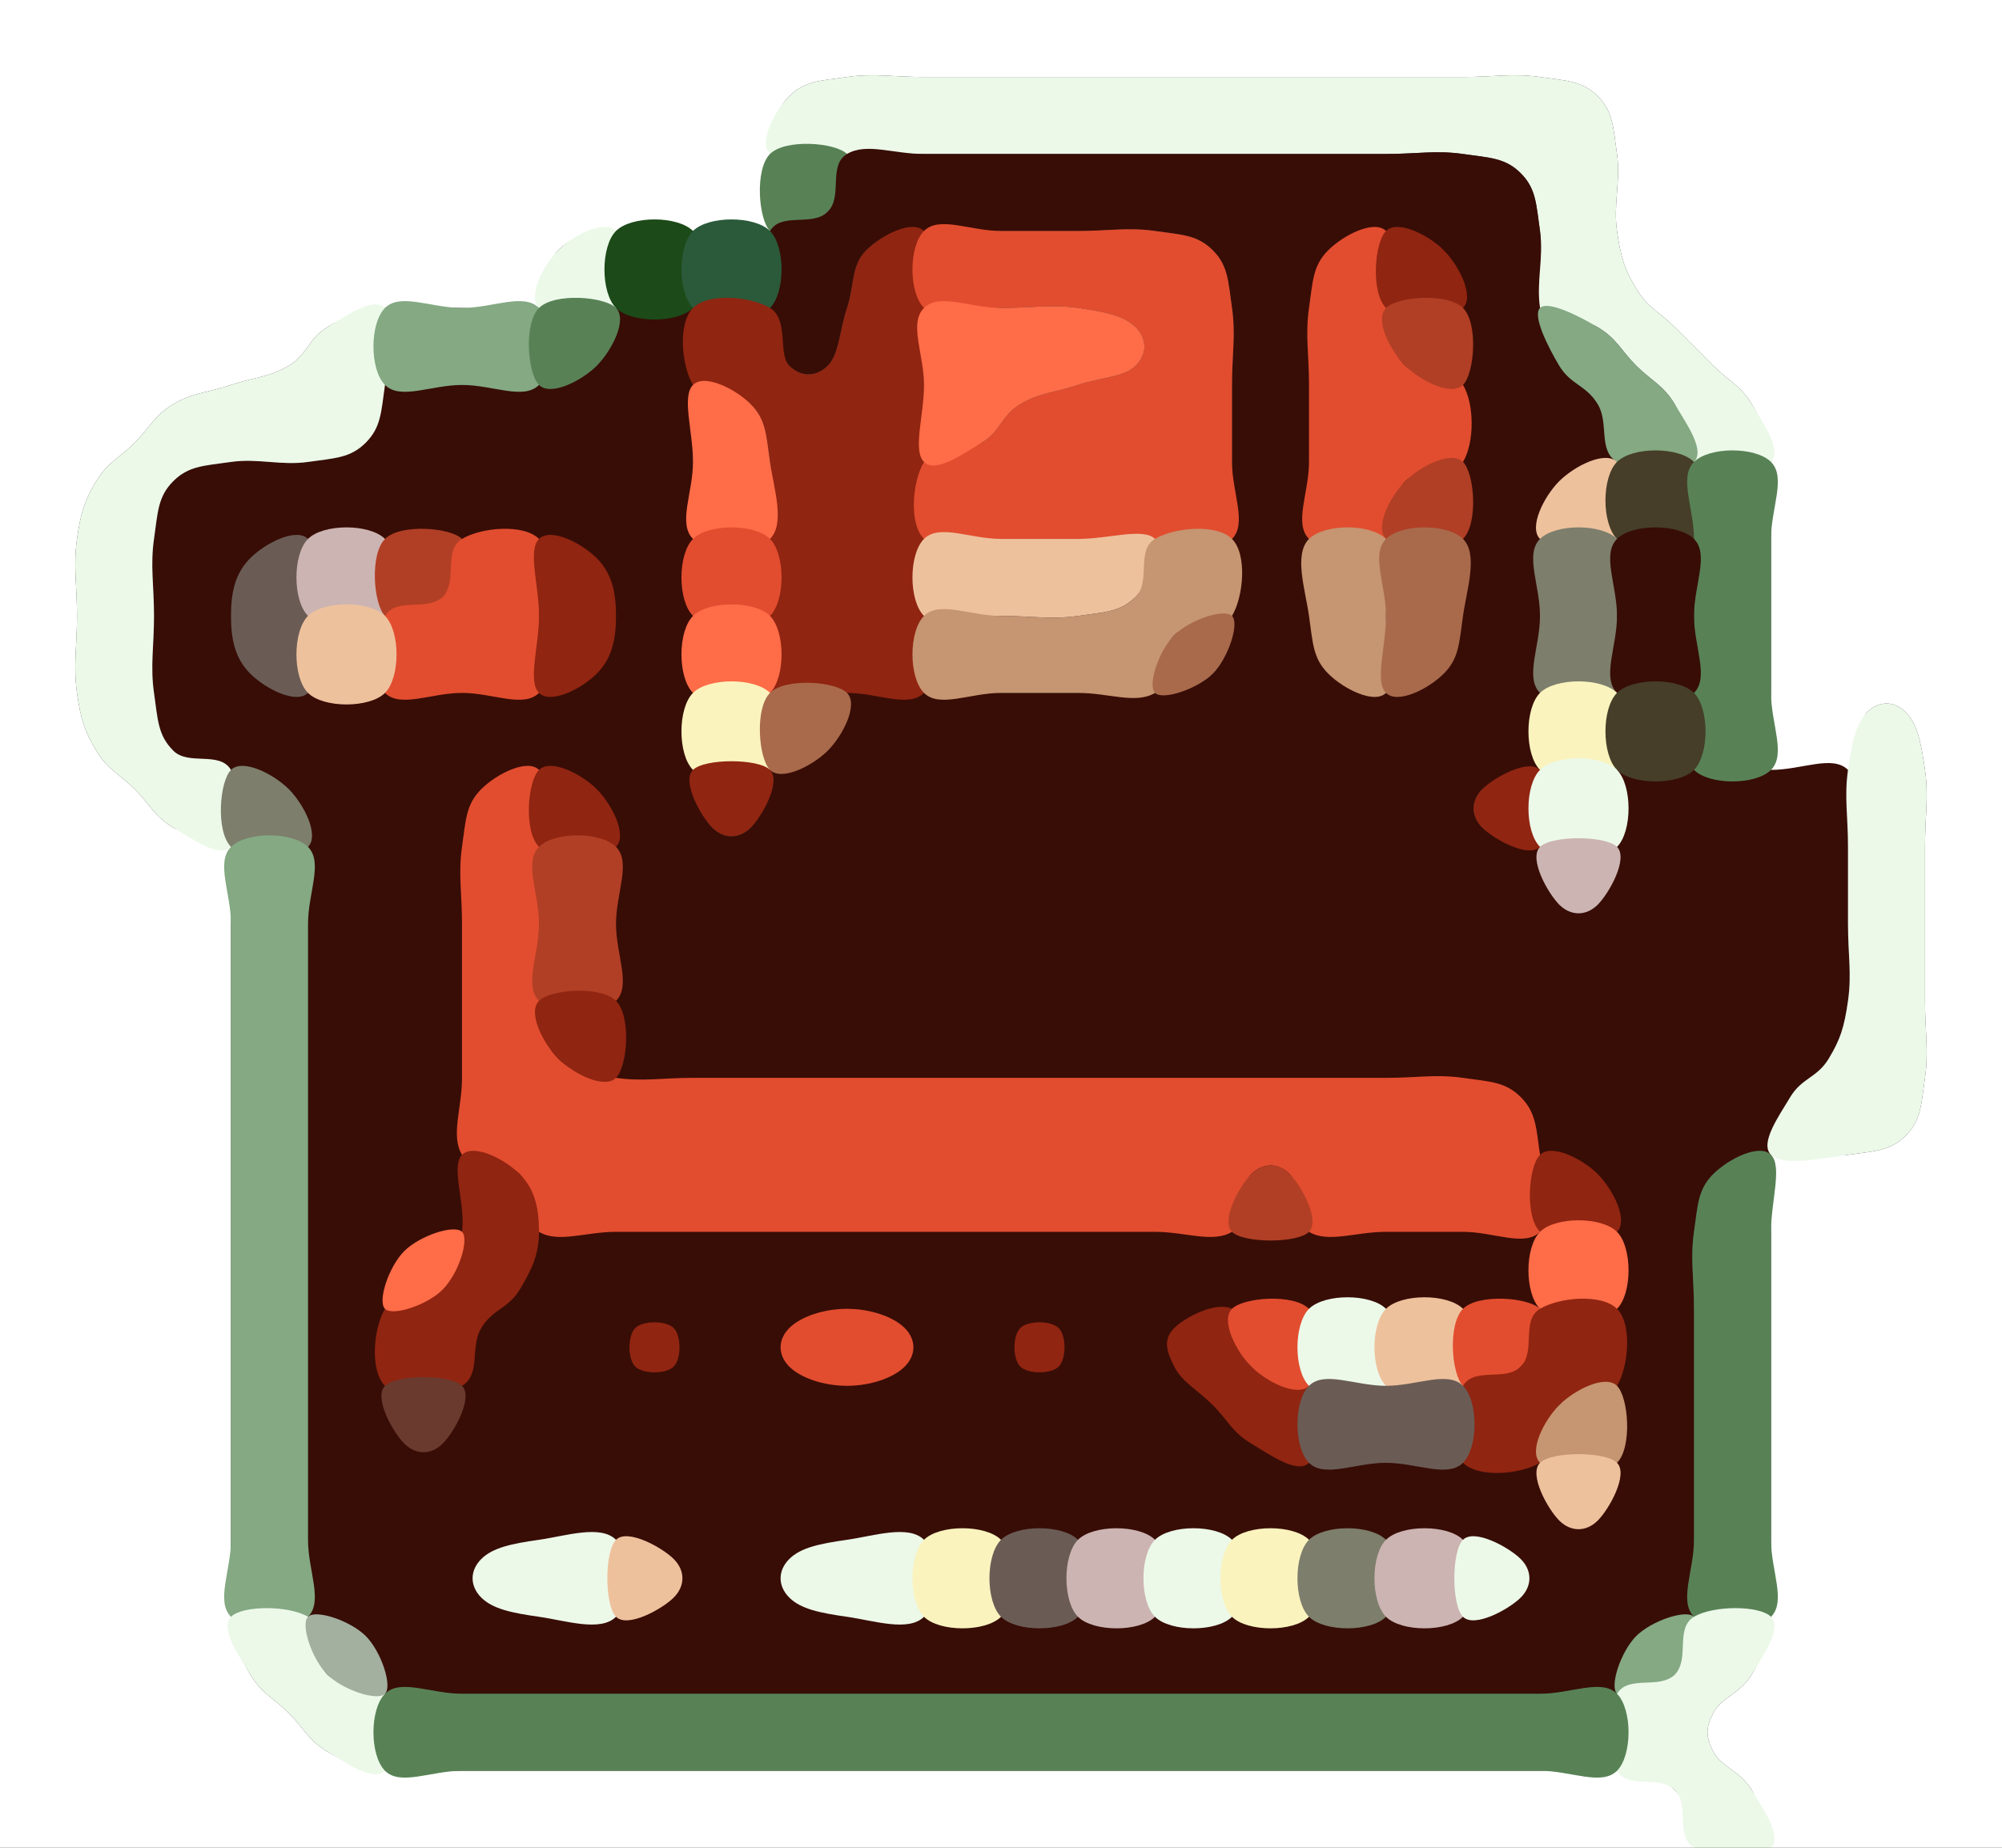 <svg version="1.1" baseProfile = "full" width = "26" height = "24" xmlns = "http://www.w3.org/2000/svg">
    <rect width="100%" height="100%" fill="#333333" stroke="none"/>
    <path d="M 0 0 C 0.2 -0.2 0.6 -3.49691e-08 1 0 C 1.4 0 1.6 -3.49691e-08 2 0 C 2.4 0 2.6 -3.49691e-08 3 0 C 3.4 0 3.6 -3.49691e-08 4 0 C 4.4 0 4.6 -3.49691e-08 5 0 C 5.4 0 5.6 -3.49691e-08 6 0 C 6.4 0 6.6 -3.49691e-08 7 0 C 7.4 0 7.6 -3.49691e-08 8 0 C 8.4 0 8.6 -3.49691e-08 9 0 C 9.4 0 9.6 -3.49691e-08 10 0 C 10.4 0 10.6 -3.49691e-08 11 0 C 11.4 0 11.6 -3.49691e-08 12 0 C 12.4 0 12.6 -3.49691e-08 13 0 C 13.4 0 13.6 -3.49691e-08 14 0 C 14.4 0 14.6 -3.49691e-08 15 0 C 15.4 0 15.6 -3.49691e-08 16 0 C 16.4 0 16.6 -3.49691e-08 17 0 C 17.4 0 17.6 -3.49691e-08 18 0 C 18.4 0 18.6 -3.49691e-08 19 0 C 19.4 0 19.6 -3.49691e-08 20 0 C 20.4 0 20.6 -3.49691e-08 21 0 C 21.4 0 21.6 -3.49691e-08 22 0 C 22.4 0 22.6 -3.49691e-08 23 0 C 23.4 0 23.6 -3.49691e-08 24 0 C 24.4 0 24.6 -3.49691e-08 25 0 C 25.4 0 25.8 -0.2 26 0 C 26.2 0.2 26 0.6 26 1 C 26 1.4 26 1.6 26 2 C 26 2.4 26 2.6 26 3 C 26 3.4 26 3.6 26 4 C 26 4.4 26 4.6 26 5 C 26 5.4 26 5.6 26 6 C 26 6.4 26 6.6 26 7 C 26 7.4 26 7.6 26 8 C 26 8.4 26 8.6 26 9 C 26 9.4 26 9.6 26 10 C 26 10.4 26 10.6 26 11 C 26 11.4 26 11.6 26 12 C 26 12.4 26 12.6 26 13 C 26 13.4 26 13.6 26 14 C 26 14.4 26 14.6 26 15 C 26 15.4 26 15.6 26 16 C 26 16.4 26 16.6 26 17 C 26 17.4 26 17.6 26 18 C 26 18.4 26 18.6 26 19 C 26 19.4 26 19.6 26 20 C 26 20.4 26 20.6 26 21 C 26 21.4 26 21.6 26 22 C 26 22.4 26 22.6 26 23 C 26 23.4 26.2 23.8 26 24 C 25.8 24.2 25.4 24 25 24 C 24.6 24 24.4 24 24 24 C 23.6 24 23.25 24.15 23 24 C 22.75 23.85 22.9 23.5 22.75 23.25 C 22.6 23 22.35 22.95 22.25 22.75 C 22.15 22.55 22.15 22.45 22.25 22.25 C 22.35 22.05 22.6 22 22.75 21.75 C 22.9 21.5 22.95 21.35 23 21 C 23.05 20.65 23 20.4 23 20 C 23 19.6 23 19.4 23 19 C 23 18.6 23 18.4 23 18 C 23 17.6 23 17.4 23 17 C 23 16.6 23 16.4 23 16 C 23 15.6 22.8 15.2 23 15 C 23.2 14.8 23.65 15.05 24 15 C 24.35 14.95 24.55 14.95 24.75 14.75 C 24.95 14.55 24.95 14.35 25 14 C 25.05 13.65 25 13.4 25 13 C 25 12.6 25 12.4 25 12 C 25 11.6 25 11.4 25 11 C 25 10.6 25.05 10.35 25 10 C 24.95 9.65 24.9 9.4 24.75 9.25 C 24.6 9.1 24.4 9.1 24.25 9.25 C 24.1 9.4 24.25 9.85 24 10 C 23.75 10.15 23.2 10.2 23 10 C 22.8 9.8 23 9.4 23 9 C 23 8.6 23 8.4 23 8 C 23 7.6 23 7.4 23 7 C 23 6.6 23.05 6.35 23 6 C 22.95 5.65 22.9 5.5 22.75 5.25 C 22.6 5 22.45 4.95 22.25 4.75 C 22.05 4.55 21.95 4.45 21.75 4.25 C 21.55 4.05 21.4 4 21.25 3.75 C 21.1 3.5 21.05 3.35 21 3 C 20.95 2.65 21.05 2.35 21 2 C 20.95 1.65 20.95 1.45 20.75 1.25 C 20.55 1.05 20.35 1.05 20 1 C 19.65 0.95 19.4 1 19 1 C 18.6 1 18.4 1 18 1 C 17.6 1 17.4 1 17 1 C 16.6 1 16.4 1 16 1 C 15.6 1 15.4 1 15 1 C 14.6 1 14.4 1 14 1 C 13.6 1 13.4 1 13 1 C 12.6 1 12.4 1 12 1 C 11.6 1 11.35 0.95 11 1 C 10.65 1.05 10.45 1.05 10.25 1.25 C 10.05 1.45 10.05 1.65 10 2 C 9.95 2.35 10.2 2.8 10 3 C 9.8 3.2 9.4 3 9 3 C 8.6 3 8.35 2.95 8 3 C 7.65 3.05 7.45 3.05 7.25 3.25 C 7.05 3.45 7.25 3.85 7 4 C 6.75 4.15 6.4 4 6 4 C 5.6 4 5.35 3.95 5 4 C 4.65 4.05 4.5 4.1 4.25 4.25 C 4 4.4 4 4.6 3.75 4.75 C 3.5 4.9 3.3 4.9 3 5 C 2.7 5.1 2.5 5.1 2.25 5.25 C 2 5.4 1.95 5.55 1.75 5.75 C 1.55 5.95 1.4 6 1.25 6.25 C 1.1 6.5 1.05 6.65 1 7 C 0.95 7.35 1 7.6 1 8 C 1 8.4 0.95 8.65 1 9 C 1.05 9.35 1.1 9.5 1.25 9.75 C 1.4 10 1.55 10.05 1.75 10.25 C 1.95 10.45 2 10.6 2.25 10.75 C 2.5 10.9 2.85 10.75 3 11 C 3.15 11.25 3 11.6 3 12 C 3 12.4 3 12.6 3 13 C 3 13.4 3 13.6 3 14 C 3 14.4 3 14.6 3 15 C 3 15.4 3 15.6 3 16 C 3 16.4 3 16.6 3 17 C 3 17.4 3 17.6 3 18 C 3 18.4 3 18.6 3 19 C 3 19.4 3 19.6 3 20 C 3 20.4 2.95 20.65 3 21 C 3.05 21.35 3.1 21.5 3.25 21.75 C 3.4 22 3.55 22.05 3.75 22.25 C 3.95 22.45 4 22.6 4.25 22.75 C 4.5 22.9 4.65 22.95 5 23 C 5.35 23.05 5.6 23 6 23 C 6.4 23 6.6 23 7 23 C 7.4 23 7.6 23 8 23 C 8.4 23 8.6 23 9 23 C 9.4 23 9.6 23 10 23 C 10.4 23 10.6 23 11 23 C 11.4 23 11.6 23 12 23 C 12.4 23 12.6 23 13 23 C 13.4 23 13.6 23 14 23 C 14.4 23 14.6 23 15 23 C 15.4 23 15.6 23 16 23 C 16.4 23 16.6 23 17 23 C 17.4 23 17.6 23 18 23 C 18.4 23 18.6 23 19 23 C 19.4 23 19.6 23 20 23 C 20.4 23 20.65 22.95 21 23 C 21.35 23.05 21.55 23.05 21.75 23.25 C 21.95 23.45 22.15 23.85 22 24 C 21.85 24.15 21.4 24 21 24 C 20.6 24 20.4 24 20 24 C 19.6 24 19.4 24 19 24 C 18.6 24 18.4 24 18 24 C 17.6 24 17.4 24 17 24 C 16.6 24 16.4 24 16 24 C 15.6 24 15.4 24 15 24 C 14.6 24 14.4 24 14 24 C 13.6 24 13.4 24 13 24 C 12.6 24 12.4 24 12 24 C 11.6 24 11.4 24 11 24 C 10.6 24 10.4 24 10 24 C 9.6 24 9.4 24 9 24 C 8.6 24 8.4 24 8 24 C 7.6 24 7.4 24 7 24 C 6.6 24 6.4 24 6 24 C 5.6 24 5.4 24 5 24 C 4.6 24 4.4 24 4 24 C 3.6 24 3.4 24 3 24 C 2.6 24 2.4 24 2 24 C 1.6 24 1.4 24 1 24 C 0.6 24 0.2 24.2 0 24 C -0.2 23.8 3.01992e-08 23.4 0 23 C -1.74846e-08 22.6 3.01992e-08 22.4 0 22 C -1.74846e-08 21.6 3.01992e-08 21.4 0 21 C -1.74846e-08 20.6 3.01992e-08 20.4 0 20 C -1.74846e-08 19.6 3.01992e-08 19.4 0 19 C -1.74846e-08 18.6 3.01992e-08 18.4 0 18 C -1.74846e-08 17.6 3.01992e-08 17.4 0 17 C -1.74846e-08 16.6 3.01992e-08 16.4 0 16 C -1.74846e-08 15.6 3.01992e-08 15.4 0 15 C -1.74846e-08 14.6 3.01992e-08 14.4 0 14 C -1.74846e-08 13.6 3.01992e-08 13.4 0 13 C -1.74846e-08 12.6 3.01992e-08 12.4 0 12 C -1.74846e-08 11.6 3.01992e-08 11.4 0 11 C -1.74846e-08 10.6 3.01992e-08 10.4 0 10 C -1.74846e-08 9.6 3.01992e-08 9.4 0 9 C -1.74846e-08 8.6 3.01992e-08 8.4 0 8 C -1.74846e-08 7.6 3.01992e-08 7.4 0 7 C -1.74846e-08 6.6 3.01992e-08 6.4 0 6 C -1.74846e-08 5.6 3.01992e-08 5.4 0 5 C -1.74846e-08 4.6 3.01992e-08 4.4 0 4 C -1.74846e-08 3.6 3.01992e-08 3.4 0 3 C -1.74846e-08 2.6 3.01992e-08 2.4 0 2 C -1.74846e-08 1.6 3.01992e-08 1.4 0 1 C -1.74846e-08 0.6 -0.2 0.2 0 0 " fill = "rgb(255, 255, 255)" stroke = "rgb(255, 255, 255)" stroke-width = "0"/>
    <path d="M 10.25 1.25 C 10.45 1.05 10.65 1.05 11 1 C 11.35 0.95 11.6 1 12 1 C 12.4 1 12.6 1 13 1 C 13.4 1 13.6 1 14 1 C 14.4 1 14.6 1 15 1 C 15.4 1 15.6 1 16 1 C 16.4 1 16.6 1 17 1 C 17.4 1 17.6 1 18 1 C 18.4 1 18.6 1 19 1 C 19.4 1 19.65 0.95 20 1 C 20.35 1.05 20.55 1.05 20.75 1.25 C 20.95 1.45 20.95 1.65 21 2 C 21.05 2.35 20.95 2.65 21 3 C 21.05 3.35 21.1 3.5 21.25 3.75 C 21.4 4 21.55 4.05 21.75 4.25 C 21.95 4.45 22.05 4.55 22.25 4.75 C 22.45 4.95 22.6 5 22.75 5.25 C 22.9 5.5 23.15 5.85 23 6 C 22.85 6.15 22.25 6.15 22 6 C 21.75 5.85 21.9 5.5 21.75 5.25 C 21.6 5 21.45 4.95 21.25 4.75 C 21.05 4.55 21 4.4 20.75 4.25 C 20.5 4.1 20.15 4.25 20 4 C 19.85 3.75 20.05 3.35 20 3 C 19.95 2.65 19.95 2.45 19.75 2.25 C 19.55 2.05 19.35 2.05 19 2 C 18.65 1.95 18.4 2 18 2 C 17.6 2 17.4 2 17 2 C 16.6 2 16.4 2 16 2 C 15.6 2 15.4 2 15 2 C 14.6 2 14.4 2 14 2 C 13.6 2 13.4 2 13 2 C 12.6 2 12.4 2 12 2 C 11.6 2 11.4 2 11 2 C 10.6 2 10.15 2.15 10 2 C 9.85 1.85 10.05 1.45 10.25 1.25 " fill = "rgb(236, 249, 233)" stroke = "rgb(236, 249, 233)" stroke-width = "0"/>
    <path d="M 10 2 C 10.2 1.8 10.85 1.85 11 2 C 11.15 2.15 10.95 2.55 10.75 2.75 C 10.55 2.95 10.15 3.15 10 3 C 9.85 2.85 9.8 2.2 10 2 " fill = "rgb(88, 130, 86)" stroke = "rgb(88, 130, 86)" stroke-width = "0"/>
    <path d="M 11 2 C 11.25 1.85 11.6 2 12 2 C 12.4 2 12.6 2 13 2 C 13.4 2 13.6 2 14 2 C 14.4 2 14.6 2 15 2 C 15.4 2 15.6 2 16 2 C 16.4 2 16.6 2 17 2 C 17.4 2 17.6 2 18 2 C 18.4 2 18.65 1.95 19 2 C 19.35 2.05 19.55 2.05 19.75 2.25 C 19.95 2.45 19.95 2.65 20 3 C 20.05 3.35 19.95 3.65 20 4 C 20.05 4.35 20.1 4.5 20.25 4.75 C 20.4 5 20.6 5 20.75 5.25 C 20.9 5.5 21.1 5.8 21 6 C 20.9 6.2 20.45 6.05 20.25 6.25 C 20.05 6.45 20.05 6.65 20 7 C 19.95 7.35 20 7.6 20 8 C 20 8.4 20 8.6 20 9 C 20 9.4 20.15 9.75 20 10 C 19.85 10.25 19.4 10.1 19.25 10.25 C 19.1 10.4 19.1 10.6 19.25 10.75 C 19.4 10.9 19.8 10.8 20 11 C 20.2 11.2 20.1 11.6 20.25 11.75 C 20.4 11.9 20.6 11.9 20.75 11.75 C 20.9 11.6 20.95 11.35 21 11 C 21.05 10.65 20.8 10.2 21 10 C 21.2 9.8 21.6 10 22 10 C 22.4 10 22.6 10 23 10 C 23.4 10 23.8 9.8 24 10 C 24.2 10.2 24 10.6 24 11 C 24 11.4 24 11.6 24 12 C 24 12.4 24.05 12.65 24 13 C 23.95 13.35 23.9 13.5 23.75 13.75 C 23.6 14 23.4 14 23.25 14.25 C 23.1 14.5 23.2 14.8 23 15 C 22.8 15.2 22.45 15.05 22.25 15.25 C 22.05 15.45 22.05 15.65 22 16 C 21.95 16.35 22 16.6 22 17 C 22 17.4 22 17.6 22 18 C 22 18.4 22 18.6 22 19 C 22 19.4 22 19.6 22 20 C 22 20.4 22.15 20.75 22 21 C 21.85 21.25 21.45 21.05 21.25 21.25 C 21.05 21.45 21.25 21.85 21 22 C 20.75 22.15 20.4 22 20 22 C 19.6 22 19.4 22 19 22 C 18.6 22 18.4 22 18 22 C 17.6 22 17.4 22 17 22 C 16.6 22 16.4 22 16 22 C 15.6 22 15.4 22 15 22 C 14.6 22 14.4 22 14 22 C 13.6 22 13.4 22 13 22 C 12.6 22 12.4 22 12 22 C 11.6 22 11.4 22 11 22 C 10.6 22 10.4 22 10 22 C 9.6 22 9.4 22 9 22 C 8.6 22 8.4 22 8 22 C 7.6 22 7.4 22 7 22 C 6.6 22 6.4 22 6 22 C 5.6 22 5.25 22.15 5 22 C 4.75 21.85 4.95 21.45 4.75 21.25 C 4.55 21.05 4.15 21.25 4 21 C 3.85 20.75 4 20.4 4 20 C 4 19.6 4 19.4 4 19 C 4 18.6 4 18.4 4 18 C 4 17.6 4 17.4 4 17 C 4 16.6 4 16.4 4 16 C 4 15.6 4 15.4 4 15 C 4 14.6 4 14.4 4 14 C 4 13.6 4 13.4 4 13 C 4 12.6 4 12.4 4 12 C 4 11.6 4.05 11.35 4 11 C 3.95 10.65 3.95 10.45 3.75 10.25 C 3.55 10.05 3.3 10.1 3 10 C 2.7 9.9 2.45 9.95 2.25 9.75 C 2.05 9.55 2.05 9.35 2 9 C 1.95 8.65 2 8.4 2 8 C 2 7.6 1.95 7.35 2 7 C 2.05 6.65 2.05 6.45 2.25 6.25 C 2.45 6.05 2.65 6.05 3 6 C 3.35 5.95 3.65 6.05 4 6 C 4.35 5.95 4.55 5.95 4.75 5.75 C 4.95 5.55 4.75 5.15 5 5 C 5.25 4.85 5.6 5 6 5 C 6.4 5 6.65 5.05 7 5 C 7.35 4.95 7.55 4.95 7.75 4.75 C 7.95 4.55 7.75 4.15 8 4 C 8.25 3.85 8.8 3.8 9 4 C 9.2 4.2 9 4.6 9 5 C 9 5.4 9 5.6 9 6 C 9 6.4 9 6.6 9 7 C 9 7.4 9 7.6 9 8 C 9 8.4 9 8.6 9 9 C 9 9.4 8.95 9.65 9 10 C 9.05 10.35 9.1 10.6 9.25 10.75 C 9.4 10.9 9.6 10.9 9.75 10.75 C 9.9 10.6 9.8 10.2 10 10 C 10.2 9.8 10.55 9.95 10.75 9.75 C 10.95 9.55 10.75 9.15 11 9 C 11.25 8.85 11.6 9 12 9 C 12.4 9 12.6 9 13 9 C 13.4 9 13.6 9 14 9 C 14.4 9 14.65 9.05 15 9 C 15.35 8.95 15.55 8.95 15.75 8.75 C 15.95 8.55 15.95 8.35 16 8 C 16.05 7.65 16 7.4 16 7 C 16 6.6 16 6.4 16 6 C 16 5.6 16 5.4 16 5 C 16 4.6 16.05 4.35 16 4 C 15.95 3.65 15.95 3.45 15.75 3.25 C 15.55 3.05 15.35 3.05 15 3 C 14.65 2.95 14.4 3 14 3 C 13.6 3 13.4 3 13 3 C 12.6 3 12.35 2.95 12 3 C 11.65 3.05 11.45 3.05 11.25 3.25 C 11.05 3.45 11.1 3.7 11 4 C 10.9 4.3 10.9 4.6 10.75 4.75 C 10.6 4.9 10.4 4.9 10.25 4.75 C 10.1 4.6 10.05 4.35 10 4 C 9.95 3.65 9.85 3.25 10 3 C 10.15 2.75 10.55 2.95 10.75 2.75 C 10.95 2.55 10.75 2.15 11 2 " fill = "rgb(56, 13, 6)" stroke = "rgb(56, 13, 6)" stroke-width = "0"/>
    <path d="M 7.25 3.25 C 7.45 3.05 7.85 2.85 8 3 C 8.15 3.15 8.2 3.8 8 4 C 7.8 4.2 7.15 4.15 7 4 C 6.85 3.85 7.05 3.45 7.25 3.25 " fill = "rgb(236, 249, 233)" stroke = "rgb(236, 249, 233)" stroke-width = "0"/>
    <path d="M 8 3 C 8.2 2.8 8.8 2.8 9 3 C 9.2 3.2 9.2 3.8 9 4 C 8.8 4.2 8.2 4.2 8 4 C 7.8 3.8 7.8 3.2 8 3 " fill = "rgb(28, 74, 24)" stroke = "rgb(28, 74, 24)" stroke-width = "0"/>
    <path d="M 9 3 C 9.2 2.8 9.8 2.8 10 3 C 10.2 3.2 10.2 3.8 10 4 C 9.8 4.2 9.2 4.2 9 4 C 8.8 3.8 8.8 3.2 9 3 " fill = "rgb(42, 90, 58)" stroke = "rgb(42, 90, 58)" stroke-width = "0"/>
    <path d="M 11.25 3.25 C 11.45 3.05 11.85 2.85 12 3 C 12.15 3.15 12 3.6 12 4 C 12 4.4 12 4.6 12 5 C 12 5.4 12 5.6 12 6 C 12 6.4 12 6.6 12 7 C 12 7.4 12 7.6 12 8 C 12 8.4 12.2 8.8 12 9 C 11.8 9.2 11.4 9 11 9 C 10.6 9 10.2 9.2 10 9 C 9.8 8.8 10 8.4 10 8 C 10 7.6 10 7.4 10 7 C 10 6.6 10.05 6.35 10 6 C 9.95 5.65 9.95 5.45 9.75 5.25 C 9.55 5.05 9.15 5.25 9 5 C 8.85 4.75 8.8 4.2 9 4 C 9.2 3.8 9.75 3.85 10 4 C 10.25 4.15 10.1 4.6 10.25 4.75 C 10.4 4.9 10.6 4.9 10.75 4.75 C 10.9 4.6 10.9 4.3 11 4 C 11.1 3.7 11.05 3.45 11.25 3.25 " fill = "rgb(144, 37, 17)" stroke = "rgb(144, 37, 17)" stroke-width = "0"/>
    <path d="M 12 3 C 12.2 2.8 12.6 3 13 3 C 13.4 3 13.6 3 14 3 C 14.4 3 14.65 2.95 15 3 C 15.35 3.05 15.55 3.05 15.75 3.25 C 15.95 3.45 15.95 3.65 16 4 C 16.05 4.35 16 4.6 16 5 C 16 5.4 16 5.6 16 6 C 16 6.4 16.2 6.8 16 7 C 15.8 7.2 15.4 7 15 7 C 14.6 7 14.4 7 14 7 C 13.6 7 13.4 7 13 7 C 12.6 7 12.2 7.2 12 7 C 11.8 6.8 11.85 6.25 12 6 C 12.15 5.75 12.5 5.9 12.75 5.75 C 13 5.6 13 5.4 13.25 5.25 C 13.5 5.1 13.7 5.1 14 5 C 14.3 4.9 14.6 4.9 14.75 4.75 C 14.9 4.6 14.9 4.4 14.75 4.25 C 14.6 4.1 14.35 4.05 14 4 C 13.65 3.95 13.4 4 13 4 C 12.6 4 12.2 4.2 12 4 C 11.8 3.8 11.8 3.2 12 3 " fill = "rgb(226, 77, 47)" stroke = "rgb(226, 77, 47)" stroke-width = "0"/>
    <path d="M 17.25 3.25 C 17.45 3.05 17.85 2.85 18 3 C 18.15 3.15 17.95 3.65 18 4 C 18.05 4.35 18.05 4.55 18.25 4.75 C 18.45 4.95 18.85 4.75 19 5 C 19.15 5.25 19.15 5.75 19 6 C 18.85 6.25 18.45 6.05 18.25 6.25 C 18.05 6.45 18.25 6.85 18 7 C 17.75 7.15 17.2 7.2 17 7 C 16.8 6.8 17 6.4 17 6 C 17 5.6 17 5.4 17 5 C 17 4.6 16.95 4.35 17 4 C 17.05 3.65 17.05 3.45 17.25 3.25 " fill = "rgb(226, 77, 47)" stroke = "rgb(226, 77, 47)" stroke-width = "0"/>
    <path d="M 18 3 C 18.15 2.85 18.55 3.05 18.75 3.25 C 18.95 3.45 19.15 3.85 19 4 C 18.85 4.15 18.2 4.2 18 4 C 17.8 3.8 17.85 3.15 18 3 " fill = "rgb(144, 37, 17)" stroke = "rgb(144, 37, 17)" stroke-width = "0"/>
    <path d="M 4.25 4.25 C 4.5 4.1 4.85 3.85 5 4 C 5.15 4.15 5.05 4.65 5 5 C 4.95 5.35 4.95 5.55 4.75 5.75 C 4.55 5.95 4.35 5.95 4 6 C 3.65 6.05 3.35 5.95 3 6 C 2.65 6.05 2.45 6.05 2.25 6.25 C 2.05 6.45 2.05 6.65 2 7 C 1.95 7.35 2 7.6 2 8 C 2 8.4 1.95 8.65 2 9 C 2.05 9.35 2.05 9.55 2.25 9.75 C 2.45 9.95 2.85 9.75 3 10 C 3.15 10.25 3.15 10.85 3 11 C 2.85 11.15 2.5 10.9 2.25 10.75 C 2 10.6 1.95 10.45 1.75 10.25 C 1.55 10.05 1.4 10 1.25 9.75 C 1.1 9.5 1.05 9.35 1 9 C 0.95 8.65 1 8.4 1 8 C 1 7.6 0.95 7.35 1 7 C 1.05 6.65 1.1 6.5 1.25 6.25 C 1.4 6 1.55 5.95 1.75 5.75 C 1.95 5.55 2 5.4 2.25 5.25 C 2.5 5.1 2.7 5.1 3 5 C 3.3 4.9 3.5 4.9 3.75 4.75 C 4 4.6 4 4.4 4.25 4.25 " fill = "rgb(236, 249, 233)" stroke = "rgb(236, 249, 233)" stroke-width = "0"/>
    <path d="M 5 4 C 5.2 3.8 5.6 4 6 4 C 6.4 4 6.8 3.8 7 4 C 7.2 4.2 7.2 4.8 7 5 C 6.8 5.2 6.4 5 6 5 C 5.6 5 5.2 5.2 5 5 C 4.8 4.8 4.8 4.2 5 4 " fill = "rgb(132, 169, 131)" stroke = "rgb(132, 169, 131)" stroke-width = "0"/>
    <path d="M 7 4 C 7.2 3.8 7.85 3.85 8 4 C 8.15 4.15 7.95 4.55 7.75 4.75 C 7.55 4.95 7.15 5.15 7 5 C 6.85 4.85 6.8 4.2 7 4 " fill = "rgb(88, 130, 86)" stroke = "rgb(88, 130, 86)" stroke-width = "0"/>
    <path d="M 12 4 C 12.2 3.8 12.6 4 13 4 C 13.4 4 13.65 3.95 14 4 C 14.35 4.05 14.6 4.1 14.75 4.25 C 14.9 4.4 14.9 4.6 14.75 4.75 C 14.6 4.9 14.3 4.9 14 5 C 13.7 5.1 13.5 5.1 13.25 5.25 C 13 5.4 13 5.6 12.75 5.75 C 12.5 5.9 12.15 6.15 12 6 C 11.85 5.85 12 5.4 12 5 C 12 4.6 11.8 4.2 12 4 " fill = "rgb(255, 108, 72)" stroke = "rgb(255, 108, 72)" stroke-width = "0"/>
    <path d="M 18 4 C 18.15 3.85 18.8 3.8 19 4 C 19.2 4.2 19.15 4.85 19 5 C 18.85 5.15 18.45 4.95 18.25 4.75 C 18.05 4.55 17.85 4.15 18 4 " fill = "rgb(177, 63, 37)" stroke = "rgb(177, 63, 37)" stroke-width = "0"/>
    <path d="M 20 4 C 20.1 3.9 20.5 4.1 20.75 4.25 C 21 4.4 21.05 4.55 21.25 4.75 C 21.45 4.95 21.6 5 21.75 5.25 C 21.9 5.5 22.15 5.85 22 6 C 21.85 6.15 21.25 6.15 21 6 C 20.75 5.85 20.9 5.5 20.75 5.25 C 20.6 5 20.4 5 20.25 4.75 C 20.1 4.5 19.9 4.1 20 4 " fill = "rgb(132, 169, 131)" stroke = "rgb(132, 169, 131)" stroke-width = "0"/>
    <path d="M 9 5 C 9.15 4.85 9.55 5.05 9.75 5.25 C 9.95 5.45 9.95 5.65 10 6 C 10.05 6.35 10.2 6.8 10 7 C 9.8 7.2 9.2 7.2 9 7 C 8.8 6.8 9 6.4 9 6 C 9 5.6 8.85 5.15 9 5 " fill = "rgb(255, 108, 72)" stroke = "rgb(255, 108, 72)" stroke-width = "0"/>
    <path d="M 18.25 6.25 C 18.45 6.05 18.85 5.85 19 6 C 19.15 6.15 19.2 6.8 19 7 C 18.8 7.2 18.15 7.15 18 7 C 17.85 6.85 18.05 6.45 18.25 6.25 " fill = "rgb(177, 63, 37)" stroke = "rgb(177, 63, 37)" stroke-width = "0"/>
    <path d="M 20.25 6.25 C 20.45 6.05 20.85 5.85 21 6 C 21.15 6.15 21.2 6.8 21 7 C 20.8 7.2 20.15 7.15 20 7 C 19.85 6.85 20.05 6.45 20.25 6.25 " fill = "rgb(238, 193, 157)" stroke = "rgb(238, 193, 157)" stroke-width = "0"/>
    <path d="M 21 6 C 21.2 5.8 21.8 5.8 22 6 C 22.2 6.2 22.2 6.8 22 7 C 21.8 7.2 21.2 7.2 21 7 C 20.8 6.8 20.8 6.2 21 6 " fill = "rgb(70, 62, 40)" stroke = "rgb(70, 62, 40)" stroke-width = "0"/>
    <path d="M 22 6 C 22.2 5.8 22.8 5.8 23 6 C 23.2 6.2 23 6.6 23 7 C 23 7.4 23 7.6 23 8 C 23 8.4 23 8.6 23 9 C 23 9.4 23.2 9.8 23 10 C 22.8 10.2 22.2 10.2 22 10 C 21.8 9.8 22 9.4 22 9 C 22 8.6 22 8.4 22 8 C 22 7.6 22 7.4 22 7 C 22 6.6 21.8 6.2 22 6 " fill = "rgb(88, 130, 86)" stroke = "rgb(88, 130, 86)" stroke-width = "0"/>
    <path d="M 3.25 7.25 C 3.45 7.05 3.85 6.85 4 7 C 4.15 7.15 4 7.6 4 8 C 4 8.4 4.15 8.85 4 9 C 3.85 9.15 3.45 8.95 3.25 8.75 C 3.05 8.55 3 8.3 3 8 C 3 7.7 3.05 7.45 3.25 7.25 " fill = "rgb(106, 92, 85)" stroke = "rgb(106, 92, 85)" stroke-width = "0"/>
    <path d="M 4 7 C 4.2 6.8 4.8 6.8 5 7 C 5.2 7.2 5.2 7.8 5 8 C 4.8 8.2 4.2 8.2 4 8 C 3.8 7.8 3.8 7.2 4 7 " fill = "rgb(204, 180, 178)" stroke = "rgb(204, 180, 178)" stroke-width = "0"/>
    <path d="M 5 7 C 5.2 6.8 5.85 6.85 6 7 C 6.15 7.15 5.95 7.55 5.75 7.75 C 5.55 7.95 5.15 8.15 5 8 C 4.85 7.85 4.8 7.2 5 7 " fill = "rgb(177, 63, 37)" stroke = "rgb(177, 63, 37)" stroke-width = "0"/>
    <path d="M 6 7 C 6.25 6.85 6.8 6.8 7 7 C 7.2 7.2 7 7.6 7 8 C 7 8.4 7.2 8.8 7 9 C 6.8 9.2 6.4 9 6 9 C 5.6 9 5.2 9.2 5 9 C 4.8 8.8 4.85 8.25 5 8 C 5.15 7.75 5.55 7.95 5.75 7.75 C 5.95 7.55 5.75 7.15 6 7 " fill = "rgb(226, 77, 47)" stroke = "rgb(226, 77, 47)" stroke-width = "0"/>
    <path d="M 7 7 C 7.15 6.85 7.55 7.05 7.75 7.25 C 7.95 7.45 8 7.7 8 8 C 8 8.3 7.95 8.55 7.75 8.75 C 7.55 8.95 7.15 9.15 7 9 C 6.85 8.85 7 8.4 7 8 C 7 7.6 6.85 7.15 7 7 " fill = "rgb(144, 37, 17)" stroke = "rgb(144, 37, 17)" stroke-width = "0"/>
    <path d="M 9 7 C 9.2 6.8 9.8 6.8 10 7 C 10.2 7.2 10.2 7.8 10 8 C 9.8 8.2 9.2 8.2 9 8 C 8.8 7.8 8.8 7.2 9 7 " fill = "rgb(226, 77, 47)" stroke = "rgb(226, 77, 47)" stroke-width = "0"/>
    <path d="M 12 7 C 12.2 6.8 12.6 7 13 7 C 13.4 7 13.6 7 14 7 C 14.4 7 14.85 6.85 15 7 C 15.15 7.15 14.95 7.55 14.75 7.75 C 14.55 7.95 14.35 7.95 14 8 C 13.65 8.05 13.4 8 13 8 C 12.6 8 12.2 8.2 12 8 C 11.8 7.8 11.8 7.2 12 7 " fill = "rgb(238, 193, 157)" stroke = "rgb(238, 193, 157)" stroke-width = "0"/>
    <path d="M 15 7 C 15.25 6.85 15.8 6.8 16 7 C 16.2 7.2 16.15 7.75 16 8 C 15.85 8.25 15.45 8.05 15.25 8.25 C 15.05 8.45 15.25 8.85 15 9 C 14.75 9.15 14.4 9 14 9 C 13.6 9 13.4 9 13 9 C 12.6 9 12.2 9.2 12 9 C 11.8 8.8 11.8 8.2 12 8 C 12.2 7.8 12.6 8 13 8 C 13.4 8 13.65 8.05 14 8 C 14.35 7.95 14.55 7.95 14.75 7.75 C 14.95 7.55 14.75 7.15 15 7 " fill = "rgb(198, 149, 113)" stroke = "rgb(198, 149, 113)" stroke-width = "0"/>
    <path d="M 17 7 C 17.2 6.8 17.8 6.8 18 7 C 18.2 7.2 18 7.6 18 8 C 18 8.4 18.15 8.85 18 9 C 17.85 9.15 17.45 8.95 17.25 8.75 C 17.05 8.55 17.05 8.35 17 8 C 16.95 7.65 16.8 7.2 17 7 " fill = "rgb(198, 149, 113)" stroke = "rgb(198, 149, 113)" stroke-width = "0"/>
    <path d="M 18 7 C 18.2 6.8 18.8 6.8 19 7 C 19.2 7.2 19.05 7.65 19 8 C 18.95 8.35 18.95 8.55 18.75 8.75 C 18.55 8.95 18.15 9.15 18 9 C 17.85 8.85 18 8.4 18 8 C 18 7.6 17.8 7.2 18 7 " fill = "rgb(169, 106, 76)" stroke = "rgb(169, 106, 76)" stroke-width = "0"/>
    <path d="M 20 7 C 20.2 6.8 20.8 6.8 21 7 C 21.2 7.2 21 7.6 21 8 C 21 8.4 21.2 8.8 21 9 C 20.8 9.2 20.2 9.2 20 9 C 19.8 8.8 20 8.4 20 8 C 20 7.6 19.8 7.2 20 7 " fill = "rgb(125, 126, 108)" stroke = "rgb(125, 126, 108)" stroke-width = "0"/>
    <path d="M 21 7 C 21.2 6.8 21.8 6.8 22 7 C 22.2 7.2 22 7.6 22 8 C 22 8.4 22.2 8.8 22 9 C 21.8 9.2 21.2 9.2 21 9 C 20.8 8.8 21 8.4 21 8 C 21 7.6 20.8 7.2 21 7 " fill = "rgb(56, 13, 6)" stroke = "rgb(56, 13, 6)" stroke-width = "0"/>
    <path d="M 4 8 C 4.2 7.8 4.8 7.8 5 8 C 5.2 8.2 5.2 8.8 5 9 C 4.8 9.2 4.2 9.2 4 9 C 3.8 8.8 3.8 8.2 4 8 " fill = "rgb(238, 193, 157)" stroke = "rgb(238, 193, 157)" stroke-width = "0"/>
    <path d="M 9 8 C 9.2 7.8 9.8 7.8 10 8 C 10.2 8.2 10.2 8.8 10 9 C 9.8 9.2 9.2 9.2 9 9 C 8.8 8.8 8.8 8.2 9 8 " fill = "rgb(255, 108, 72)" stroke = "rgb(255, 108, 72)" stroke-width = "0"/>
    <path d="M 15.25 8.25 C 15.45 8.05 15.9 7.9 16 8 C 16.1 8.1 15.95 8.55 15.75 8.75 C 15.55 8.95 15.1 9.1 15 9 C 14.9 8.9 15.05 8.45 15.25 8.25 " fill = "rgb(169, 106, 76)" stroke = "rgb(169, 106, 76)" stroke-width = "0"/>
    <path d="M 9 9 C 9.2 8.8 9.8 8.8 10 9 C 10.2 9.2 10.2 9.8 10 10 C 9.8 10.2 9.2 10.2 9 10 C 8.8 9.8 8.8 9.2 9 9 " fill = "rgb(250, 243, 190)" stroke = "rgb(250, 243, 190)" stroke-width = "0"/>
    <path d="M 10 9 C 10.2 8.8 10.85 8.85 11 9 C 11.15 9.15 10.95 9.55 10.75 9.75 C 10.55 9.95 10.15 10.15 10 10 C 9.85 9.85 9.8 9.2 10 9 " fill = "rgb(169, 106, 76)" stroke = "rgb(169, 106, 76)" stroke-width = "0"/>
    <path d="M 20 9 C 20.2 8.8 20.8 8.8 21 9 C 21.2 9.2 21.2 9.8 21 10 C 20.8 10.2 20.2 10.2 20 10 C 19.8 9.8 19.8 9.2 20 9 " fill = "rgb(250, 243, 190)" stroke = "rgb(250, 243, 190)" stroke-width = "0"/>
    <path d="M 21 9 C 21.2 8.8 21.8 8.8 22 9 C 22.2 9.2 22.2 9.8 22 10 C 21.8 10.2 21.2 10.2 21 10 C 20.8 9.8 20.8 9.2 21 9 " fill = "rgb(70, 62, 40)" stroke = "rgb(70, 62, 40)" stroke-width = "0"/>
    <path d="M 24.25 9.25 C 24.4 9.1 24.6 9.1 24.75 9.25 C 24.9 9.4 24.95 9.65 25 10 C 25.05 10.35 25 10.6 25 11 C 25 11.4 25 11.6 25 12 C 25 12.4 25 12.6 25 13 C 25 13.4 25.05 13.65 25 14 C 24.95 14.35 24.95 14.55 24.75 14.75 C 24.55 14.95 24.35 14.95 24 15 C 23.65 15.05 23.15 15.15 23 15 C 22.85 14.85 23.1 14.5 23.25 14.25 C 23.4 14 23.6 14 23.75 13.75 C 23.9 13.5 23.95 13.35 24 13 C 24.05 12.65 24 12.4 24 12 C 24 11.6 24 11.4 24 11 C 24 10.6 23.95 10.35 24 10 C 24.05 9.65 24.1 9.4 24.25 9.25 " fill = "rgb(236, 249, 233)" stroke = "rgb(236, 249, 233)" stroke-width = "0"/>
    <path d="M 3 10 C 3.15 9.85 3.55 10.05 3.75 10.25 C 3.95 10.45 4.15 10.85 4 11 C 3.85 11.15 3.2 11.2 3 11 C 2.8 10.8 2.85 10.15 3 10 " fill = "rgb(125, 126, 108)" stroke = "rgb(125, 126, 108)" stroke-width = "0"/>
    <path d="M 6.25 10.25 C 6.45 10.05 6.85 9.85 7 10 C 7.15 10.15 7 10.6 7 11 C 7 11.4 7 11.6 7 12 C 7 12.4 6.95 12.65 7 13 C 7.05 13.35 7.05 13.55 7.25 13.75 C 7.45 13.95 7.65 13.95 8 14 C 8.35 14.05 8.6 14 9 14 C 9.4 14 9.6 14 10 14 C 10.4 14 10.6 14 11 14 C 11.4 14 11.6 14 12 14 C 12.4 14 12.6 14 13 14 C 13.4 14 13.6 14 14 14 C 14.4 14 14.6 14 15 14 C 15.4 14 15.6 14 16 14 C 16.4 14 16.6 14 17 14 C 17.4 14 17.6 14 18 14 C 18.4 14 18.65 13.95 19 14 C 19.35 14.05 19.55 14.05 19.75 14.25 C 19.95 14.45 19.95 14.65 20 15 C 20.05 15.35 20.2 15.8 20 16 C 19.8 16.2 19.4 16 19 16 C 18.6 16 18.4 16 18 16 C 17.6 16 17.25 16.15 17 16 C 16.75 15.85 16.9 15.4 16.75 15.25 C 16.6 15.1 16.4 15.1 16.25 15.25 C 16.1 15.4 16.25 15.85 16 16 C 15.75 16.15 15.4 16 15 16 C 14.6 16 14.4 16 14 16 C 13.6 16 13.4 16 13 16 C 12.6 16 12.4 16 12 16 C 11.6 16 11.4 16 11 16 C 10.6 16 10.4 16 10 16 C 9.6 16 9.4 16 9 16 C 8.6 16 8.4 16 8 16 C 7.6 16 7.25 16.15 7 16 C 6.75 15.85 6.95 15.45 6.75 15.25 C 6.55 15.05 6.15 15.25 6 15 C 5.85 14.75 6 14.4 6 14 C 6 13.6 6 13.4 6 13 C 6 12.6 6 12.4 6 12 C 6 11.6 5.95 11.35 6 11 C 6.05 10.65 6.05 10.45 6.25 10.25 " fill = "rgb(226, 77, 47)" stroke = "rgb(226, 77, 47)" stroke-width = "0"/>
    <path d="M 7 10 C 7.15 9.85 7.55 10.05 7.75 10.25 C 7.95 10.45 8.15 10.85 8 11 C 7.85 11.15 7.2 11.2 7 11 C 6.8 10.8 6.85 10.15 7 10 " fill = "rgb(144, 37, 17)" stroke = "rgb(144, 37, 17)" stroke-width = "0"/>
    <path d="M 9 10 C 9.15 9.85 9.85 9.85 10 10 C 10.15 10.15 9.9 10.6 9.75 10.75 C 9.6 10.9 9.4 10.9 9.25 10.75 C 9.1 10.6 8.85 10.15 9 10 " fill = "rgb(144, 37, 17)" stroke = "rgb(144, 37, 17)" stroke-width = "0"/>
    <path d="M 19.25 10.25 C 19.4 10.1 19.85 9.85 20 10 C 20.15 10.15 20.15 10.85 20 11 C 19.85 11.15 19.4 10.9 19.25 10.75 C 19.1 10.6 19.1 10.4 19.25 10.25 " fill = "rgb(144, 37, 17)" stroke = "rgb(144, 37, 17)" stroke-width = "0"/>
    <path d="M 20 10 C 20.2 9.8 20.8 9.8 21 10 C 21.2 10.2 21.2 10.8 21 11 C 20.8 11.2 20.2 11.2 20 11 C 19.8 10.8 19.8 10.2 20 10 " fill = "rgb(236, 249, 233)" stroke = "rgb(236, 249, 233)" stroke-width = "0"/>
    <path d="M 3 11 C 3.2 10.8 3.8 10.8 4 11 C 4.2 11.2 4 11.6 4 12 C 4 12.4 4 12.6 4 13 C 4 13.4 4 13.6 4 14 C 4 14.4 4 14.6 4 15 C 4 15.4 4 15.6 4 16 C 4 16.4 4 16.6 4 17 C 4 17.4 4 17.6 4 18 C 4 18.4 4 18.6 4 19 C 4 19.4 4 19.6 4 20 C 4 20.4 4.2 20.8 4 21 C 3.8 21.2 3.2 21.2 3 21 C 2.8 20.8 3 20.4 3 20 C 3 19.6 3 19.4 3 19 C 3 18.6 3 18.4 3 18 C 3 17.6 3 17.4 3 17 C 3 16.6 3 16.4 3 16 C 3 15.6 3 15.4 3 15 C 3 14.6 3 14.4 3 14 C 3 13.6 3 13.4 3 13 C 3 12.6 3 12.4 3 12 C 3 11.6 2.8 11.2 3 11 " fill = "rgb(132, 169, 131)" stroke = "rgb(132, 169, 131)" stroke-width = "0"/>
    <path d="M 7 11 C 7.2 10.8 7.8 10.8 8 11 C 8.2 11.2 8 11.6 8 12 C 8 12.4 8.2 12.8 8 13 C 7.8 13.2 7.2 13.2 7 13 C 6.8 12.8 7 12.4 7 12 C 7 11.6 6.8 11.2 7 11 " fill = "rgb(177, 63, 37)" stroke = "rgb(177, 63, 37)" stroke-width = "0"/>
    <path d="M 20 11 C 20.15 10.85 20.85 10.85 21 11 C 21.15 11.15 20.9 11.6 20.75 11.75 C 20.6 11.9 20.4 11.9 20.25 11.75 C 20.1 11.6 19.85 11.15 20 11 " fill = "rgb(204, 180, 178)" stroke = "rgb(204, 180, 178)" stroke-width = "0"/>
    <path d="M 7 13 C 7.15 12.85 7.8 12.8 8 13 C 8.2 13.2 8.15 13.85 8 14 C 7.85 14.15 7.45 13.95 7.25 13.75 C 7.05 13.55 6.85 13.15 7 13 " fill = "rgb(144, 37, 17)" stroke = "rgb(144, 37, 17)" stroke-width = "0"/>
    <path d="M 6 15 C 6.15 14.85 6.55 15.05 6.75 15.25 C 6.95 15.45 7 15.7 7 16 C 7 16.3 6.9 16.5 6.75 16.75 C 6.6 17 6.4 17 6.25 17.25 C 6.1 17.5 6.25 17.85 6 18 C 5.75 18.15 5.2 18.2 5 18 C 4.8 17.8 4.85 17.25 5 17 C 5.15 16.75 5.55 16.95 5.75 16.75 C 5.95 16.55 5.95 16.35 6 16 C 6.05 15.65 5.85 15.15 6 15 " fill = "rgb(144, 37, 17)" stroke = "rgb(144, 37, 17)" stroke-width = "0"/>
    <path d="M 16.25 15.25 C 16.4 15.1 16.6 15.1 16.75 15.25 C 16.9 15.4 17.15 15.85 17 16 C 16.85 16.15 16.15 16.15 16 16 C 15.85 15.85 16.1 15.4 16.25 15.25 " fill = "rgb(177, 63, 37)" stroke = "rgb(177, 63, 37)" stroke-width = "0"/>
    <path d="M 20 15 C 20.15 14.85 20.55 15.05 20.75 15.25 C 20.95 15.45 21.15 15.85 21 16 C 20.85 16.15 20.2 16.2 20 16 C 19.8 15.8 19.85 15.15 20 15 " fill = "rgb(144, 37, 17)" stroke = "rgb(144, 37, 17)" stroke-width = "0"/>
    <path d="M 22.25 15.25 C 22.45 15.05 22.85 14.85 23 15 C 23.15 15.15 23 15.6 23 16 C 23 16.4 23 16.6 23 17 C 23 17.4 23 17.6 23 18 C 23 18.4 23 18.6 23 19 C 23 19.4 23 19.6 23 20 C 23 20.4 23.2 20.8 23 21 C 22.8 21.2 22.2 21.2 22 21 C 21.8 20.8 22 20.4 22 20 C 22 19.6 22 19.4 22 19 C 22 18.6 22 18.4 22 18 C 22 17.6 22 17.4 22 17 C 22 16.6 21.95 16.35 22 16 C 22.05 15.65 22.05 15.45 22.25 15.25 " fill = "rgb(88, 130, 86)" stroke = "rgb(88, 130, 86)" stroke-width = "0"/>
    <path d="M 5.25 16.25 C 5.45 16.05 5.9 15.9 6 16 C 6.1 16.1 5.95 16.55 5.75 16.75 C 5.55 16.95 5.1 17.1 5 17 C 4.9 16.9 5.05 16.45 5.25 16.25 " fill = "rgb(255, 108, 72)" stroke = "rgb(255, 108, 72)" stroke-width = "0"/>
    <path d="M 20 16 C 20.2 15.8 20.8 15.8 21 16 C 21.2 16.2 21.2 16.8 21 17 C 20.8 17.2 20.2 17.2 20 17 C 19.8 16.8 19.8 16.2 20 16 " fill = "rgb(255, 108, 72)" stroke = "rgb(255, 108, 72)" stroke-width = "0"/>
    <path d="M 8.25 17.25 C 8.35 17.15 8.65 17.15 8.75 17.25 C 8.85 17.35 8.85 17.65 8.75 17.75 C 8.65 17.85 8.35 17.85 8.25 17.75 C 8.15 17.65 8.15 17.35 8.25 17.25 " fill = "rgb(144, 37, 17)" stroke = "rgb(144, 37, 17)" stroke-width = "0"/>
    <path d="M 10.25 17.25 C 10.4 17.1 10.7 17 11 17 C 11.3 17 11.6 17.1 11.75 17.25 C 11.9 17.4 11.9 17.6 11.75 17.75 C 11.6 17.9 11.3 18 11 18 C 10.7 18 10.4 17.9 10.25 17.75 C 10.1 17.6 10.1 17.4 10.25 17.25 " fill = "rgb(226, 77, 47)" stroke = "rgb(226, 77, 47)" stroke-width = "0"/>
    <path d="M 13.25 17.25 C 13.35 17.15 13.65 17.15 13.75 17.25 C 13.85 17.35 13.85 17.65 13.75 17.75 C 13.65 17.85 13.35 17.85 13.25 17.75 C 13.15 17.65 13.15 17.35 13.25 17.25 " fill = "rgb(144, 37, 17)" stroke = "rgb(144, 37, 17)" stroke-width = "0"/>
    <path d="M 15.25 17.25 C 15.4 17.1 15.8 16.9 16 17 C 16.2 17.1 16.05 17.55 16.25 17.75 C 16.45 17.95 16.85 17.75 17 18 C 17.15 18.25 17.15 18.85 17 19 C 16.85 19.15 16.5 18.9 16.25 18.75 C 16 18.6 15.95 18.45 15.75 18.25 C 15.55 18.05 15.35 17.95 15.25 17.75 C 15.15 17.55 15.1 17.4 15.25 17.25 " fill = "rgb(144, 37, 17)" stroke = "rgb(144, 37, 17)" stroke-width = "0"/>
    <path d="M 16 17 C 16.15 16.85 16.8 16.8 17 17 C 17.2 17.2 17.15 17.85 17 18 C 16.85 18.15 16.45 17.95 16.25 17.75 C 16.05 17.55 15.85 17.15 16 17 " fill = "rgb(226, 77, 47)" stroke = "rgb(226, 77, 47)" stroke-width = "0"/>
    <path d="M 17 17 C 17.2 16.8 17.8 16.8 18 17 C 18.2 17.2 18.2 17.8 18 18 C 17.8 18.2 17.2 18.2 17 18 C 16.8 17.8 16.8 17.2 17 17 " fill = "rgb(236, 249, 233)" stroke = "rgb(236, 249, 233)" stroke-width = "0"/>
    <path d="M 18 17 C 18.2 16.8 18.8 16.8 19 17 C 19.2 17.2 19.2 17.8 19 18 C 18.8 18.2 18.2 18.2 18 18 C 17.8 17.8 17.8 17.2 18 17 " fill = "rgb(238, 193, 157)" stroke = "rgb(238, 193, 157)" stroke-width = "0"/>
    <path d="M 19 17 C 19.2 16.8 19.85 16.85 20 17 C 20.15 17.15 19.95 17.55 19.75 17.75 C 19.55 17.95 19.15 18.15 19 18 C 18.85 17.85 18.8 17.2 19 17 " fill = "rgb(226, 77, 47)" stroke = "rgb(226, 77, 47)" stroke-width = "0"/>
    <path d="M 20 17 C 20.25 16.85 20.8 16.8 21 17 C 21.2 17.2 21.15 17.75 21 18 C 20.85 18.25 20.45 18.05 20.25 18.25 C 20.05 18.45 20.25 18.85 20 19 C 19.75 19.15 19.2 19.2 19 19 C 18.8 18.8 18.85 18.25 19 18 C 19.15 17.75 19.55 17.95 19.75 17.75 C 19.95 17.55 19.75 17.15 20 17 " fill = "rgb(144, 37, 17)" stroke = "rgb(144, 37, 17)" stroke-width = "0"/>
    <path d="M 5 18 C 5.15 17.85 5.85 17.85 6 18 C 6.15 18.15 5.9 18.6 5.75 18.75 C 5.6 18.9 5.4 18.9 5.25 18.75 C 5.1 18.6 4.85 18.15 5 18 " fill = "rgb(106, 58, 46)" stroke = "rgb(106, 58, 46)" stroke-width = "0"/>
    <path d="M 17 18 C 17.2 17.8 17.6 18 18 18 C 18.4 18 18.8 17.8 19 18 C 19.2 18.2 19.2 18.8 19 19 C 18.8 19.2 18.4 19 18 19 C 17.6 19 17.2 19.2 17 19 C 16.8 18.8 16.8 18.2 17 18 " fill = "rgb(106, 92, 85)" stroke = "rgb(106, 92, 85)" stroke-width = "0"/>
    <path d="M 20.25 18.25 C 20.45 18.05 20.85 17.85 21 18 C 21.15 18.15 21.2 18.8 21 19 C 20.8 19.2 20.15 19.15 20 19 C 19.85 18.85 20.05 18.45 20.25 18.25 " fill = "rgb(198, 149, 113)" stroke = "rgb(198, 149, 113)" stroke-width = "0"/>
    <path d="M 20 19 C 20.15 18.85 20.85 18.85 21 19 C 21.15 19.15 20.9 19.6 20.75 19.75 C 20.6 19.9 20.4 19.9 20.25 19.75 C 20.1 19.6 19.85 19.15 20 19 " fill = "rgb(238, 193, 157)" stroke = "rgb(238, 193, 157)" stroke-width = "0"/>
    <path d="M 6.25 20.25 C 6.4 20.1 6.65 20.05 7 20 C 7.35 19.95 7.8 19.8 8 20 C 8.2 20.2 8.2 20.8 8 21 C 7.8 21.2 7.35 21.05 7 21 C 6.65 20.95 6.4 20.9 6.25 20.75 C 6.1 20.6 6.1 20.4 6.25 20.25 " fill = "rgb(236, 249, 233)" stroke = "rgb(236, 249, 233)" stroke-width = "0"/>
    <path d="M 8 20 C 8.15 19.85 8.6 20.1 8.75 20.25 C 8.9 20.4 8.9 20.6 8.75 20.75 C 8.6 20.9 8.15 21.15 8 21 C 7.85 20.85 7.85 20.15 8 20 " fill = "rgb(238, 193, 157)" stroke = "rgb(238, 193, 157)" stroke-width = "0"/>
    <path d="M 10.25 20.25 C 10.4 20.1 10.65 20.05 11 20 C 11.35 19.95 11.8 19.8 12 20 C 12.2 20.2 12.2 20.8 12 21 C 11.8 21.2 11.35 21.05 11 21 C 10.65 20.95 10.4 20.9 10.25 20.75 C 10.1 20.6 10.1 20.4 10.25 20.25 " fill = "rgb(236, 249, 233)" stroke = "rgb(236, 249, 233)" stroke-width = "0"/>
    <path d="M 12 20 C 12.2 19.8 12.8 19.8 13 20 C 13.2 20.2 13.2 20.8 13 21 C 12.8 21.2 12.2 21.2 12 21 C 11.8 20.8 11.8 20.2 12 20 " fill = "rgb(250, 243, 190)" stroke = "rgb(250, 243, 190)" stroke-width = "0"/>
    <path d="M 13 20 C 13.2 19.8 13.8 19.8 14 20 C 14.2 20.2 14.2 20.8 14 21 C 13.8 21.2 13.2 21.2 13 21 C 12.8 20.8 12.8 20.2 13 20 " fill = "rgb(106, 92, 85)" stroke = "rgb(106, 92, 85)" stroke-width = "0"/>
    <path d="M 14 20 C 14.2 19.8 14.8 19.8 15 20 C 15.2 20.2 15.2 20.8 15 21 C 14.8 21.2 14.2 21.2 14 21 C 13.8 20.8 13.8 20.2 14 20 " fill = "rgb(204, 180, 178)" stroke = "rgb(204, 180, 178)" stroke-width = "0"/>
    <path d="M 15 20 C 15.2 19.8 15.8 19.8 16 20 C 16.2 20.2 16.2 20.8 16 21 C 15.8 21.2 15.2 21.2 15 21 C 14.8 20.8 14.8 20.2 15 20 " fill = "rgb(236, 249, 233)" stroke = "rgb(236, 249, 233)" stroke-width = "0"/>
    <path d="M 16 20 C 16.2 19.8 16.8 19.8 17 20 C 17.2 20.2 17.2 20.8 17 21 C 16.8 21.2 16.2 21.2 16 21 C 15.8 20.8 15.8 20.2 16 20 " fill = "rgb(250, 243, 190)" stroke = "rgb(250, 243, 190)" stroke-width = "0"/>
    <path d="M 17 20 C 17.2 19.8 17.8 19.8 18 20 C 18.2 20.2 18.2 20.8 18 21 C 17.8 21.2 17.2 21.2 17 21 C 16.8 20.8 16.8 20.2 17 20 " fill = "rgb(125, 126, 108)" stroke = "rgb(125, 126, 108)" stroke-width = "0"/>
    <path d="M 18 20 C 18.2 19.8 18.8 19.8 19 20 C 19.2 20.2 19.2 20.8 19 21 C 18.8 21.2 18.2 21.2 18 21 C 17.8 20.8 17.8 20.2 18 20 " fill = "rgb(204, 180, 178)" stroke = "rgb(204, 180, 178)" stroke-width = "0"/>
    <path d="M 19 20 C 19.15 19.85 19.6 20.1 19.75 20.25 C 19.9 20.4 19.9 20.6 19.75 20.75 C 19.6 20.9 19.15 21.15 19 21 C 18.85 20.85 18.85 20.15 19 20 " fill = "rgb(236, 249, 233)" stroke = "rgb(236, 249, 233)" stroke-width = "0"/>
    <path d="M 3 21 C 3.15 20.85 3.75 20.85 4 21 C 4.25 21.15 4.05 21.55 4.25 21.75 C 4.45 21.95 4.85 21.75 5 22 C 5.15 22.25 5.15 22.85 5 23 C 4.85 23.15 4.5 22.9 4.25 22.75 C 4 22.6 3.95 22.45 3.75 22.25 C 3.55 22.05 3.4 22 3.25 21.75 C 3.1 21.5 2.85 21.15 3 21 " fill = "rgb(236, 249, 233)" stroke = "rgb(236, 249, 233)" stroke-width = "0"/>
    <path d="M 4 21 C 4.1 20.9 4.55 21.05 4.75 21.25 C 4.95 21.45 5.1 21.9 5 22 C 4.9 22.1 4.45 21.95 4.25 21.75 C 4.05 21.55 3.9 21.1 4 21 " fill = "rgb(163, 176, 160)" stroke = "rgb(163, 176, 160)" stroke-width = "0"/>
    <path d="M 21.25 21.25 C 21.45 21.05 21.9 20.9 22 21 C 22.1 21.1 21.95 21.55 21.75 21.75 C 21.55 21.95 21.1 22.1 21 22 C 20.9 21.9 21.05 21.45 21.25 21.25 " fill = "rgb(132, 169, 131)" stroke = "rgb(132, 169, 131)" stroke-width = "0"/>
    <path d="M 22 21 C 22.25 20.85 22.85 20.85 23 21 C 23.15 21.15 22.9 21.5 22.75 21.75 C 22.6 22 22.35 22.05 22.25 22.25 C 22.15 22.45 22.15 22.55 22.25 22.75 C 22.35 22.95 22.6 23 22.75 23.25 C 22.9 23.5 23.15 23.85 23 24 C 22.85 24.15 22.25 24.15 22 24 C 21.75 23.85 21.95 23.45 21.75 23.25 C 21.55 23.05 21.15 23.25 21 23 C 20.85 22.75 20.85 22.25 21 22 C 21.15 21.75 21.55 21.95 21.75 21.75 C 21.95 21.55 21.75 21.15 22 21 " fill = "rgb(236, 249, 233)" stroke = "rgb(236, 249, 233)" stroke-width = "0"/>
    <path d="M 5 22 C 5.2 21.8 5.6 22 6 22 C 6.4 22 6.6 22 7 22 C 7.4 22 7.6 22 8 22 C 8.4 22 8.6 22 9 22 C 9.4 22 9.6 22 10 22 C 10.4 22 10.6 22 11 22 C 11.4 22 11.6 22 12 22 C 12.4 22 12.6 22 13 22 C 13.4 22 13.6 22 14 22 C 14.4 22 14.6 22 15 22 C 15.4 22 15.6 22 16 22 C 16.4 22 16.6 22 17 22 C 17.4 22 17.6 22 18 22 C 18.4 22 18.6 22 19 22 C 19.4 22 19.6 22 20 22 C 20.4 22 20.8 21.8 21 22 C 21.2 22.2 21.2 22.8 21 23 C 20.8 23.2 20.4 23 20 23 C 19.6 23 19.4 23 19 23 C 18.6 23 18.4 23 18 23 C 17.6 23 17.4 23 17 23 C 16.6 23 16.4 23 16 23 C 15.6 23 15.4 23 15 23 C 14.6 23 14.4 23 14 23 C 13.6 23 13.4 23 13 23 C 12.6 23 12.4 23 12 23 C 11.6 23 11.4 23 11 23 C 10.6 23 10.4 23 10 23 C 9.6 23 9.4 23 9 23 C 8.6 23 8.4 23 8 23 C 7.6 23 7.4 23 7 23 C 6.6 23 6.4 23 6 23 C 5.6 23 5.2 23.2 5 23 C 4.8 22.8 4.8 22.2 5 22 " fill = "rgb(88, 130, 86)" stroke = "rgb(88, 130, 86)" stroke-width = "0"/>
</svg>
